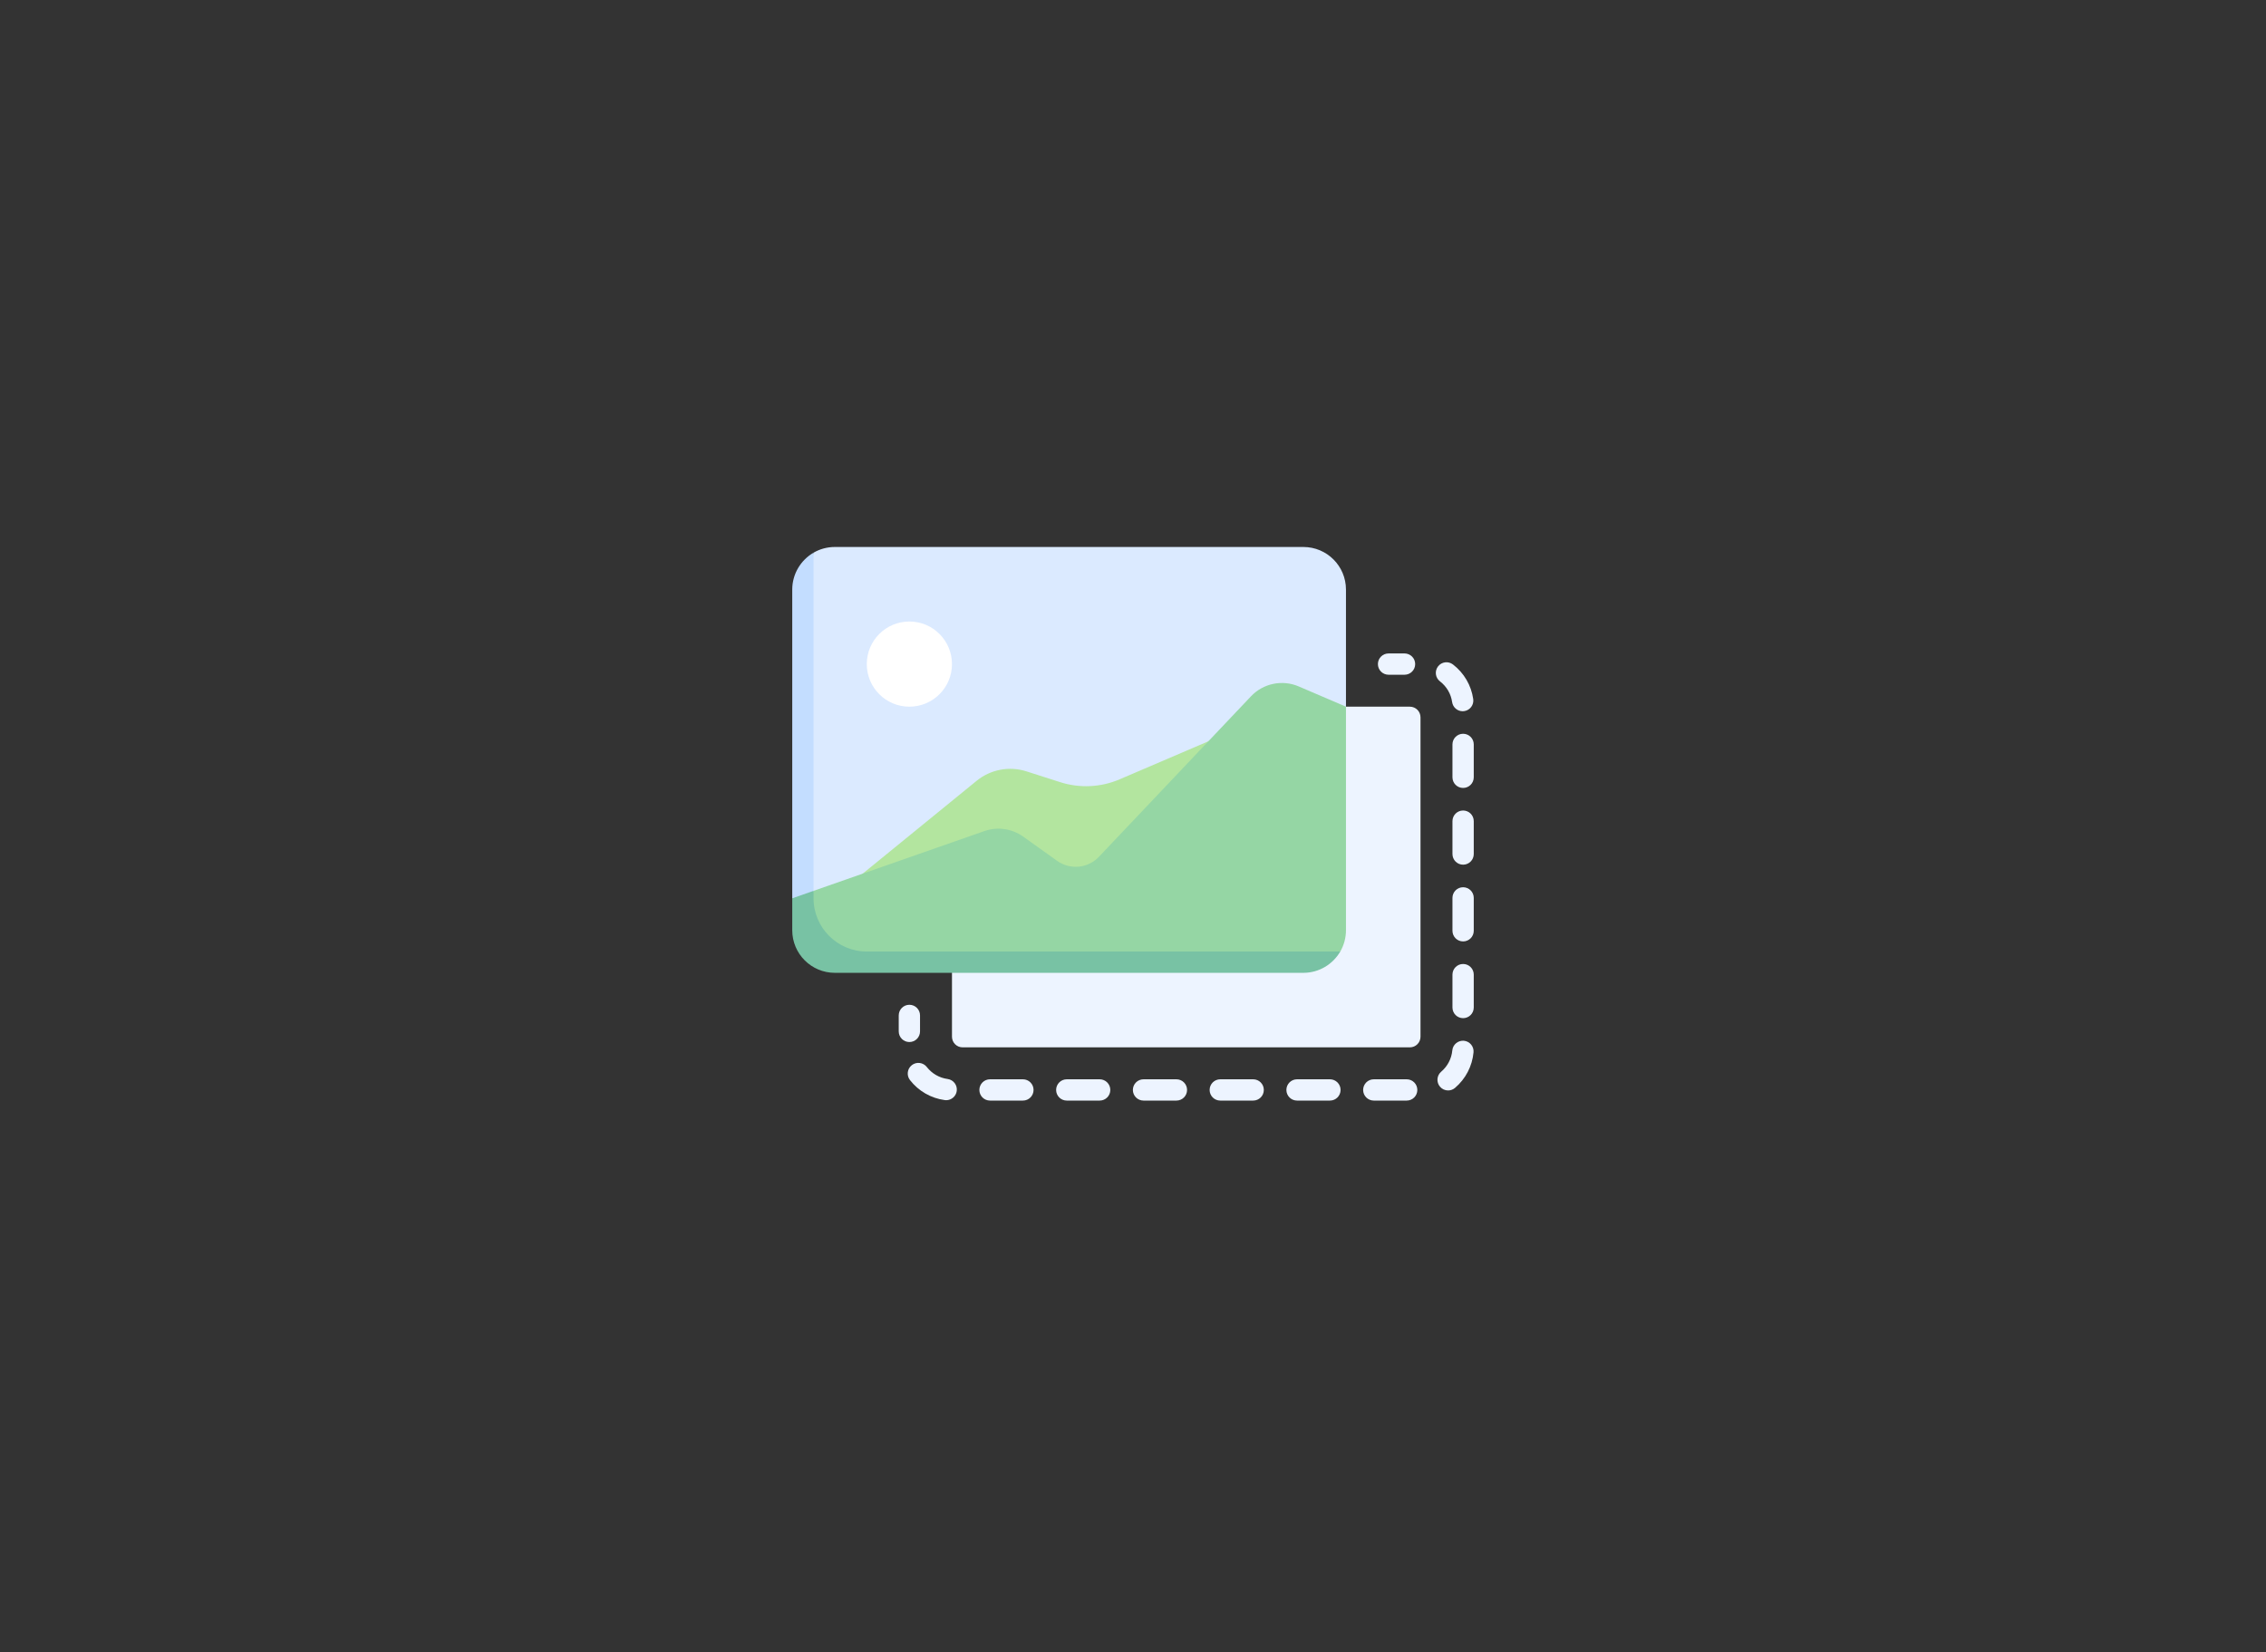 <svg width="399" height="291" viewBox="0 0 399 291" fill="none" xmlns="http://www.w3.org/2000/svg">
<rect x="0" y="0" width="399" height="291" fill="#333333" stroke="none"/>
<g clip-path="url(#clip0_3246_59252)">
<path d="M169.5 184.46H248.25C249.285 184.46 250.125 183.62 250.125 182.585V126.335C250.125 125.299 249.285 124.46 248.25 124.46H169.5C168.465 124.46 167.625 125.299 167.625 126.335V182.585C167.625 183.62 168.465 184.46 169.5 184.46Z" fill="#EDF4FF"/>
<path d="M229.5 96.335H147C145.634 96.335 144.353 96.7 143.25 97.338L141.375 103.835V163.835H216.844L237 124.46V103.835C237 99.693 233.642 96.335 229.5 96.335Z" fill="#DBEAFF"/>
<path d="M218.25 128.21L197.15 137.253C193.829 138.676 190.105 138.853 186.664 137.75L180.748 135.855C177.728 134.887 174.423 135.512 171.965 137.516L148.875 156.335L193.875 158.21L218.25 128.21Z" fill="#B3E59F"/>
<path d="M139.5 103.835V158.21L141.473 159.772L143.25 156.897V97.337C141.018 98.637 139.5 101.066 139.5 103.835Z" fill="#C3DDFF"/>
<path d="M228.679 120.894C225.792 119.657 222.44 120.349 220.28 122.629L193.493 150.905C191.562 152.943 188.424 153.245 186.14 151.613L180.165 147.346C178.181 145.928 175.63 145.564 173.329 146.37L143.25 156.897L141.609 162.038C141.609 166.18 144.967 169.538 149.109 169.538H229.5L235.996 167.585C236.635 166.482 237 165.201 237 163.835V124.46L228.679 120.894Z" fill="#95D6A4"/>
<path d="M247.311 118.835H244.498C243.462 118.835 242.623 117.995 242.623 116.96C242.623 115.924 243.462 115.085 244.498 115.085H247.311C248.347 115.085 249.186 115.924 249.186 116.96C249.186 117.995 248.347 118.835 247.311 118.835Z" fill="#EDF4FF"/>
<path d="M247.69 193.835H241.898C240.862 193.835 240.023 192.996 240.023 191.96C240.023 190.925 240.862 190.085 241.898 190.085H247.69C248.726 190.085 249.565 190.925 249.565 191.96C249.565 192.996 248.726 193.835 247.69 193.835ZM234.175 193.835H228.383C227.347 193.835 226.508 192.996 226.508 191.96C226.508 190.925 227.347 190.085 228.383 190.085H234.175C235.211 190.085 236.05 190.925 236.05 191.96C236.05 192.996 235.211 193.835 234.175 193.835ZM220.66 193.835H214.868C213.832 193.835 212.993 192.996 212.993 191.96C212.993 190.925 213.832 190.085 214.868 190.085H220.66C221.696 190.085 222.535 190.925 222.535 191.96C222.535 192.996 221.696 193.835 220.66 193.835ZM207.145 193.835H201.353C200.317 193.835 199.478 192.996 199.478 191.96C199.478 190.925 200.317 190.085 201.353 190.085H207.145C208.181 190.085 209.02 190.925 209.02 191.96C209.02 192.996 208.181 193.835 207.145 193.835ZM193.63 193.835H187.838C186.802 193.835 185.963 192.996 185.963 191.96C185.963 190.925 186.802 190.085 187.838 190.085H193.63C194.666 190.085 195.505 190.925 195.505 191.96C195.505 192.996 194.666 193.835 193.63 193.835ZM180.115 193.835H174.323C173.287 193.835 172.448 192.996 172.448 191.96C172.448 190.925 173.287 190.085 174.323 190.085H180.115C181.151 190.085 181.99 190.925 181.99 191.96C181.99 192.996 181.151 193.835 180.115 193.835ZM166.607 193.767C166.523 193.767 166.438 193.761 166.352 193.749C163.923 193.419 161.749 192.168 160.233 190.227C159.596 189.412 159.74 188.233 160.555 187.595C161.376 186.956 162.551 187.103 163.188 187.918C164.1 189.085 165.402 189.836 166.858 190.034C167.885 190.173 168.603 191.119 168.464 192.144C168.335 193.084 167.53 193.767 166.607 193.767ZM254.983 192.049C254.454 192.049 253.926 191.826 253.557 191.39C252.885 190.602 252.978 189.419 253.767 188.747C254.893 187.787 255.589 186.453 255.725 184.991C255.822 183.959 256.748 183.208 257.766 183.298C258.797 183.394 259.555 184.308 259.46 185.338C259.231 187.78 258.074 190.004 256.199 191.602C255.845 191.902 255.413 192.049 254.983 192.049ZM257.625 179.318C256.589 179.318 255.75 178.478 255.75 177.443V171.651C255.75 170.616 256.589 169.776 257.625 169.776C258.662 169.776 259.5 170.616 259.5 171.651V177.443C259.5 178.478 258.662 179.318 257.625 179.318ZM257.625 165.803C256.589 165.803 255.75 164.964 255.75 163.928V158.136C255.75 157.1 256.589 156.261 257.625 156.261C258.662 156.261 259.5 157.1 259.5 158.136V163.928C259.5 164.964 258.662 165.803 257.625 165.803ZM257.625 152.288C256.589 152.288 255.75 151.449 255.75 150.413V144.621C255.75 143.586 256.589 142.746 257.625 142.746C258.662 142.746 259.5 143.586 259.5 144.621V150.414C259.5 151.449 258.662 152.288 257.625 152.288ZM257.625 138.773C256.589 138.773 255.75 137.934 255.75 136.898V131.106C255.75 130.07 256.589 129.231 257.625 129.231C258.662 129.231 259.5 130.07 259.5 131.106V136.898C259.5 137.934 258.662 138.773 257.625 138.773ZM257.548 125.262C256.631 125.262 255.829 124.588 255.693 123.654C255.485 122.2 254.725 120.902 253.551 119.999C252.731 119.367 252.579 118.19 253.21 117.369C253.839 116.548 255.014 116.394 255.84 117.027C257.792 118.529 259.057 120.694 259.407 123.121C259.553 124.146 258.841 125.097 257.816 125.243C257.726 125.256 257.636 125.262 257.548 125.262Z" fill="#EDF4FF"/>
<path d="M160.125 183.523C159.089 183.523 158.25 182.684 158.25 181.648V178.836C158.25 177.8 159.089 176.961 160.125 176.961C161.161 176.961 162 177.8 162 178.836V181.648C162 182.684 161.161 183.523 160.125 183.523Z" fill="#EDF4FF"/>
<path d="M160.125 124.46C164.267 124.46 167.625 121.102 167.625 116.96C167.625 112.818 164.267 109.46 160.125 109.46C155.983 109.46 152.625 112.818 152.625 116.96C152.625 121.102 155.983 124.46 160.125 124.46Z" fill="white"/>
<path d="M152.625 167.585C147.447 167.585 143.25 163.388 143.25 158.21V156.897L139.5 158.21V163.835C139.5 167.977 142.858 171.335 147 171.335H229.5C232.269 171.335 234.697 169.817 235.996 167.585H152.625Z" fill="#78C2A4"/>
</g>
<defs>
<clipPath id="clip0_3246_59252">
<rect width="120" height="120" fill="white" transform="translate(139.5 85.085)"/>
</clipPath>
</defs>
</svg>
